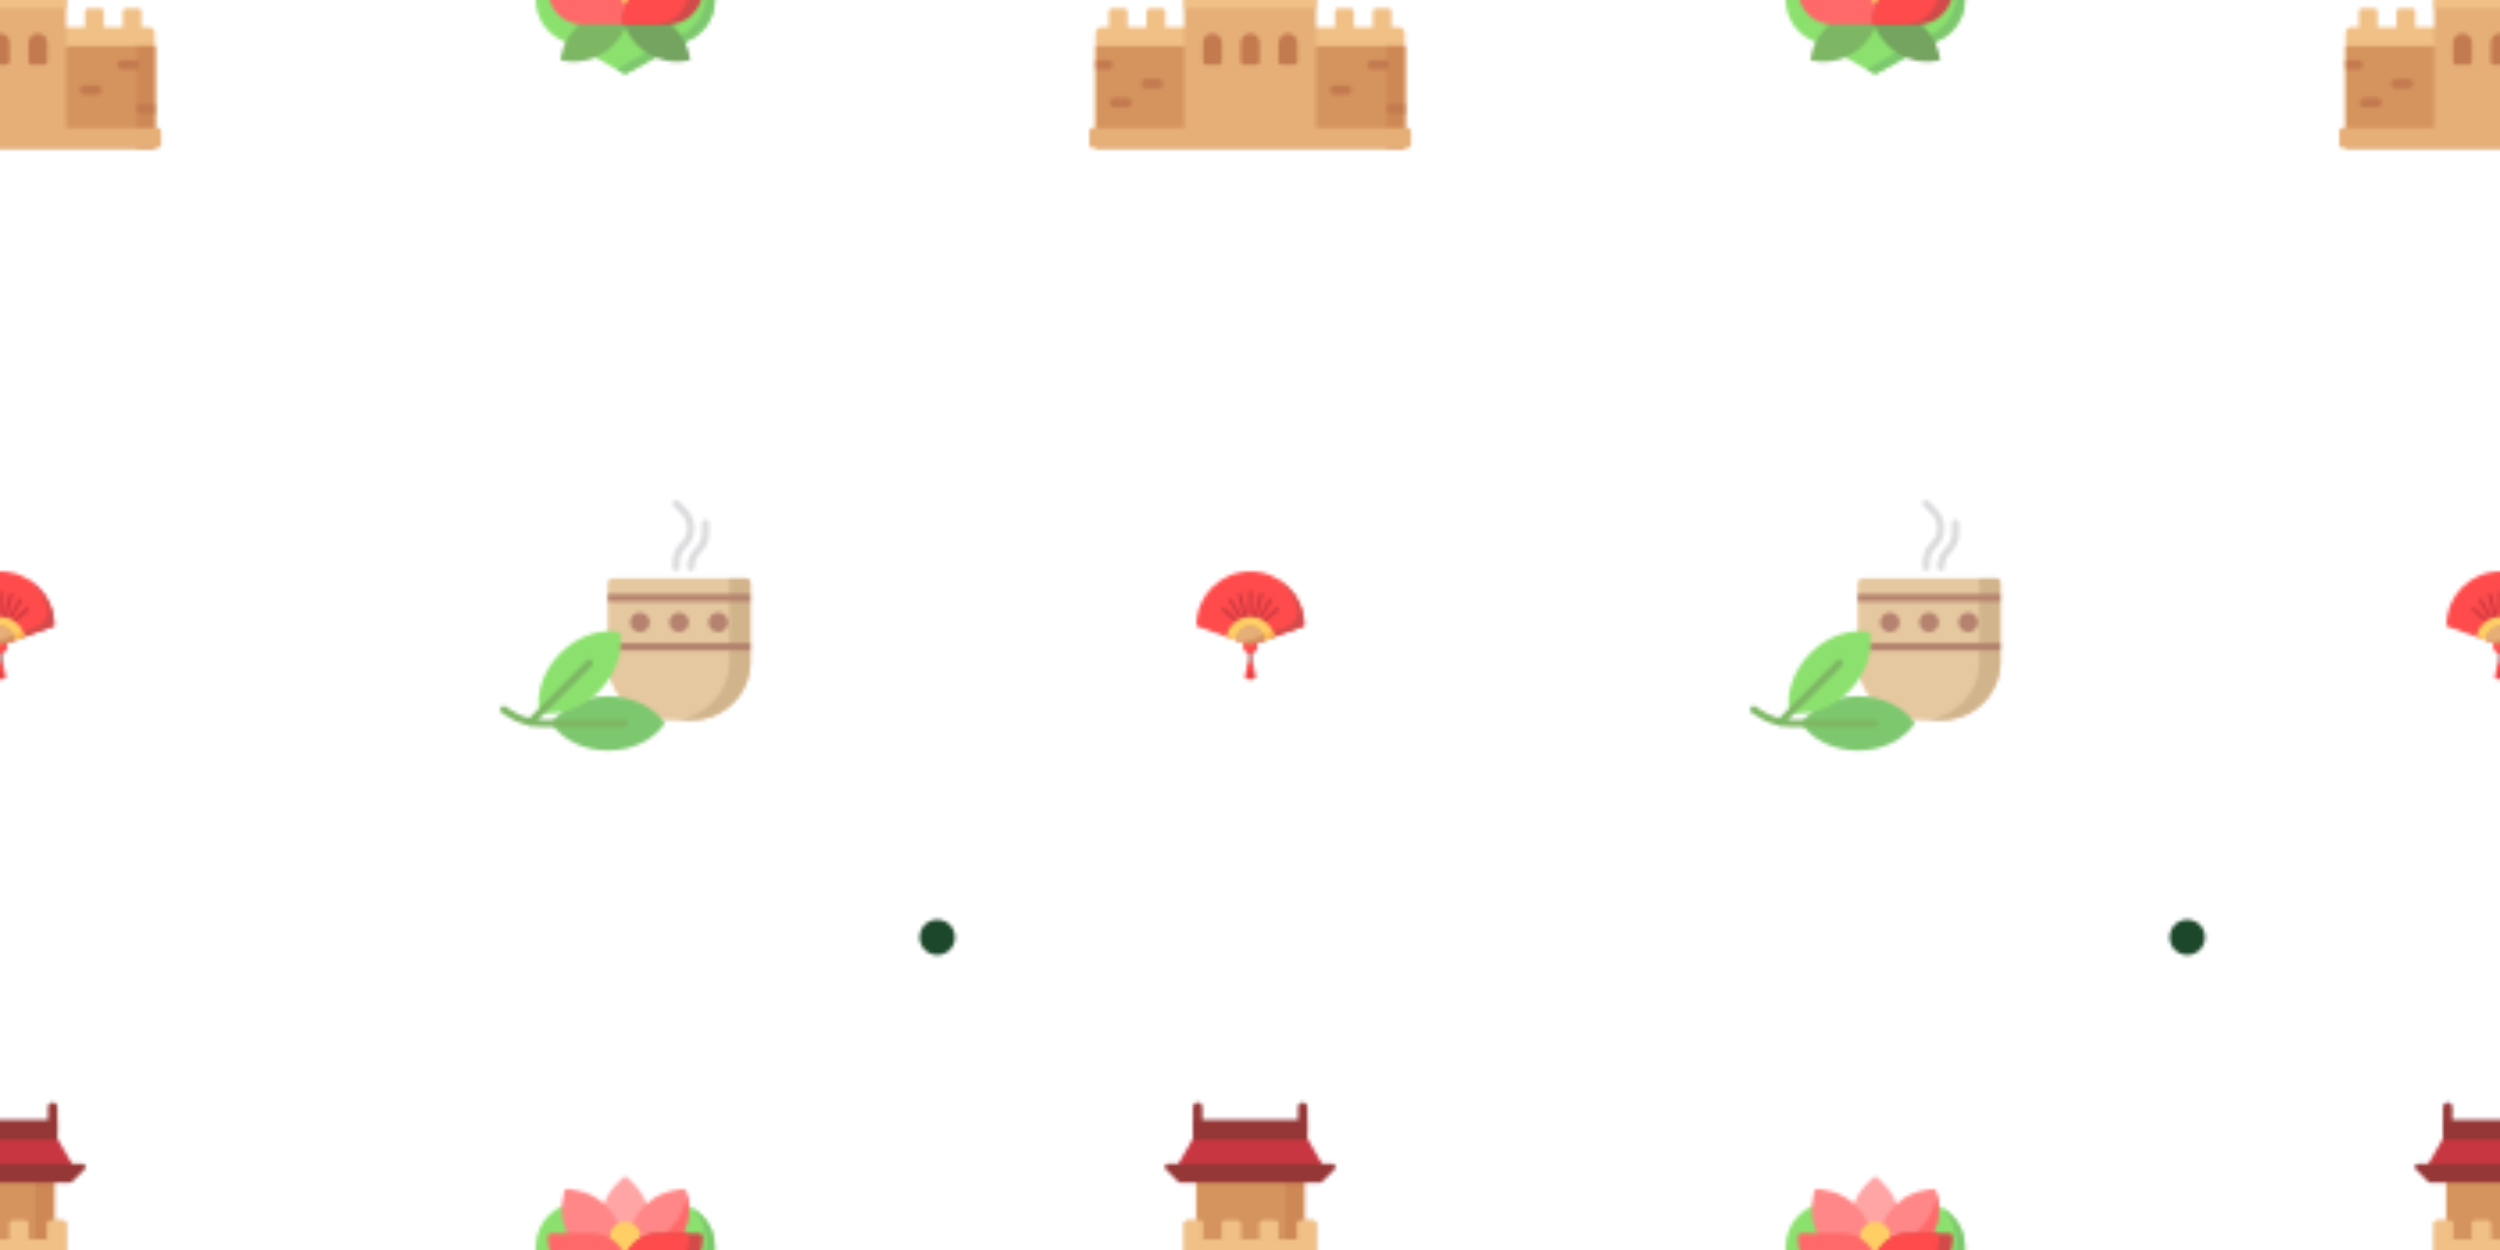 <svg xmlns="http://www.w3.org/2000/svg" xmlns:xlink="http://www.w3.org/1999/xlink" xmlns:fi="http://pattern.flaticon.com/" x="0" y="0" width="700" height="350" viewBox="0 0 700 350"><rect x="0px" y="0px" width="100%" height="100%" opacity="1" fill="#ffffff"/><defs><path d="M165,0C74.019,0,0,74.019,0,165s74.019,165,165,165c90.982,0,165-74.019,165-165S255.982,0,165,0z" transform="matrix(0.03 0 0 0.03 257.5 257.5)" id="L1_1792" fill="#1d472a"/><g transform="matrix(0.176 0 0 0.176 305 305)" id="L1_1793"><path d="M502,308.806V491H10V308.806c0-5.529,4.477-10.011,10-10.011h11v-25.027c0-2.764,2.239-5.005,5-5.005  h20c2.761,0,5,2.241,5,5.005v25.027h30v-25.027c0-2.764,2.239-5.005,5-5.005h20c2.761,0,5,2.241,5,5.005v25.027h270v-25.027  c0-2.764,2.239-5.005,5-5.005h20c2.761,0,5,2.241,5,5.005v25.027h30v-25.027c0-2.764,2.239-5.005,5-5.005h20  c2.761,0,5,2.241,5,5.005v25.027h11C497.523,298.796,502,303.277,502,308.806z" fill="#f0c087"/><path d="M502,328.827V491H10V328.827h160V136.623h172v192.204H502z" fill="#d5945e"/><path d="M502,328.827V491h-29V328.827H502z M312,388.891h30V136.623h-30V388.891z" fill="#ce8855"/><path d="M376,128.614H136l30-52.055h180L376,128.614z" fill="#c83741"/><path d="M386.929,118.604c4.455,0,6.685,5.391,3.536,8.545l-20,20.021c-0.938,0.939-2.209,1.466-3.536,1.466  H323H189h-43.929c-1.326,0-2.598-0.527-3.536-1.466l-20-20.021c-3.15-3.153-0.919-8.545,3.536-8.545H159h194  C353,118.604,386.929,118.604,386.929,118.604z" fill="#963737"/><path d="M512,463.971v22.023c0,2.764-2.239,5.005-5,5.005H361H151H5c-2.761,0-5-2.241-5-5.005v-22.023  c0-2.764,2.239-5.005,5-5.005h146V243.737v-5.005v-25.027c0-2.764,2.239-5.005,5-5.005h20c2.761,0,5,2.241,5,5.005v25.027h30  v-25.027c0-2.764,2.239-5.005,5-5.005h20c2.761,0,5,2.241,5,5.005v25.027h30v-25.027c0-2.764,2.239-5.005,5-5.005h20  c2.761,0,5,2.241,5,5.005v25.027h30v-25.027c0-2.764,2.239-5.005,5-5.005h20c2.761,0,5,2.241,5,5.005v25.027v5.005v215.229h146  C509.761,458.966,512,461.207,512,463.971z" fill="#e6af78"/><g><path d="M347,80.563H165V48.529h182V80.563z" fill="#963737"/><path d="M180,28.508v40.043c0,4.147-3.358,7.508-7.5,7.508s-7.5-3.361-7.5-7.508V28.508   c0-4.147,3.358-7.508,7.5-7.508S180,24.361,180,28.508z M339.5,21c-4.142,0-7.5,3.361-7.5,7.508v40.043   c0,4.147,3.358,7.508,7.5,7.508s7.5-3.361,7.5-7.508V28.508C347,24.361,343.642,21,339.5,21z" fill="#963737"/></g><path d="M361,213.705v25.027v5.005v25.027H151v-25.027v-5.005v-25.027c0-2.764,2.239-5.005,5-5.005h20  c2.761,0,5,2.241,5,5.005v25.027h30v-25.027c0-2.764,2.239-5.005,5-5.005h20c2.761,0,5,2.241,5,5.005v25.027h30v-25.027  c0-2.764,2.239-5.005,5-5.005h20c2.761,0,5,2.241,5,5.005v25.027h30v-25.027c0-2.764,2.239-5.005,5-5.005h20  C358.761,208.7,361,210.941,361,213.705z" fill="#f0c087"/><g><path d="M211,323.822v30.032c0,2.764-2.239,5.005-5,5.005h-20c-2.761,0-5-2.241-5-5.005v-30.032   c0-8.293,6.716-15.016,15-15.016S211,315.529,211,323.822z M316,308.806c-8.284,0-15,6.723-15,15.016v30.032   c0,2.764,2.239,5.005,5,5.005h20c2.761,0,5-2.241,5-5.005v-30.032C331,315.529,324.284,308.806,316,308.806z M256,308.806   c-8.284,0-15,6.723-15,15.016v30.032c0,2.764,2.239,5.005,5,5.005h20c2.761,0,5-2.241,5-5.005v-30.032   C271,315.529,264.284,308.806,256,308.806z" fill="#c37a4f"/><path d="M417.5,398.902c0,4.146-3.358,7.508-7.5,7.508h-20c-4.142,0-7.5-3.361-7.5-7.508   s3.358-7.508,7.5-7.508h20C414.142,391.394,417.5,394.756,417.5,398.902z M477.5,358.859c0-4.147-3.358-7.508-7.5-7.508h-20   c-4.142,0-7.5,3.361-7.5,7.508c0,4.146,3.358,7.508,7.5,7.508h20C474.142,366.367,477.5,363.006,477.5,358.859z M110,381.383H90   c-4.142,0-7.5,3.361-7.5,7.508c0,4.146,3.358,7.508,7.5,7.508h20c4.142,0,7.5-3.361,7.5-7.508   C117.5,384.745,114.142,381.383,110,381.383z M37.5,358.859c0-4.147-3.358-7.508-7.5-7.508H10v15.016h20   C34.142,366.367,37.5,363.006,37.5,358.859z M60,411.415H40c-4.142,0-7.5,3.361-7.5,7.508s3.358,7.508,7.5,7.508h20   c4.142,0,7.5-3.361,7.5-7.508C67.5,414.777,64.142,411.415,60,411.415z M500,421.426h-20c-4.142,0-7.5,3.361-7.5,7.508   s3.358,7.508,7.5,7.508h20c0.694,0,1.362-0.102,2-0.278v-14.459C501.362,421.528,500.694,421.426,500,421.426z" fill="#c37a4f"/></g></g><g transform="matrix(0.059 0 0 0.059 335 160)" id="L1_1794"><path d="M508.226,261.327l-245.593,86.341c-4.293,1.509-8.973,1.509-13.267,0L3.774,261.327  C1.513,260.532,0,258.396,0,256l0,0C0,114.615,114.615,0,256,0l0,0c141.385,0,256,114.615,256,256l0,0  C512,258.396,510.487,260.532,508.226,261.327z" fill="#ff4b4b"/><path d="M512,256L512,256c0,2.397-1.513,4.532-3.774,5.327l-245.593,86.341  c-2.253,0.792-4.612,1.157-6.967,1.118v-24.908l173.02-60.827c37.431-13.159,59.034-52.694,49.18-91.128  c-0.122-0.476-0.245-0.941-0.37-1.393c-14.873-53.987-46.988-100.825-90.045-134.233C462.059,81.032,512,162.679,512,256z" fill="#d24a4a"/><path d="M263.5,360v120c0,4.142-3.358,7.5-7.5,7.5s-7.5-3.358-7.5-7.5V360c0-4.142,3.358-7.5,7.5-7.5  S263.5,355.858,263.5,360z" fill="#a1302b"/><path d="M283.205,500.541c0.556,2.281-0.554,4.629-2.654,5.679c-7.39,3.696-15.726,5.78-24.551,5.78  s-17.161-2.084-24.551-5.78c-2.1-1.05-3.21-3.399-2.654-5.679l14.744-60.449c1.296-5.315,5.696-9.467,11.138-10.024  c6.411-0.656,12.198,3.52,13.693,9.647L283.205,500.541z M256,390c19.33,0,35-15.67,35-35s-15.67-35-35-35s-35,15.67-35,35  S236.67,390,256,390z" fill="#ff4b4b"/><path d="M263.5,480v31.471c-2.454,0.336-4.954,0.529-7.5,0.529s-5.046-0.193-7.5-0.529V480  c0-4.142,3.358-7.5,7.5-7.5S263.5,475.858,263.5,480z M255.999,223.456c4.142,0,7.5-3.358,7.5-7.5V99.703c0-4.142-3.358-7.5-7.5-7.5  s-7.5,3.358-7.5,7.5v116.253C248.499,220.098,251.857,223.456,255.999,223.456z M195.5,228.892l-61.384-55.271  c-3.078-2.771-7.82-2.522-10.592,0.555c-2.771,3.078-2.523,7.82,0.555,10.592l61.384,55.271c1.434,1.291,3.228,1.926,5.016,1.926  c2.052,0,4.095-0.837,5.576-2.481C198.827,236.406,198.578,231.664,195.5,228.892z M167.386,131.908  c-2.072-3.587-6.659-4.817-10.245-2.745c-3.587,2.071-4.816,6.658-2.745,10.245l52.462,90.868c1.389,2.406,3.91,3.751,6.502,3.751  c1.272,0,2.562-0.324,3.743-1.006c3.587-2.071,4.816-6.658,2.745-10.245L167.386,131.908z M212.382,109.169  c-1.073-4.001-5.187-6.374-9.186-5.304c-4.001,1.072-6.375,5.185-5.304,9.186l28.891,107.823c0.898,3.351,3.928,5.561,7.24,5.561  c0.643,0,1.296-0.083,1.946-0.257c4.001-1.072,6.375-5.185,5.304-9.186L212.382,109.169z M309.098,102.758  c-3.995-1.069-8.113,1.302-9.186,5.304l-29.533,110.22c-1.072,4.001,1.303,8.113,5.304,9.186c0.65,0.174,1.303,0.257,1.946,0.257  c3.311,0,6.342-2.21,7.24-5.561l29.533-110.22C315.473,107.942,313.099,103.83,309.098,102.758z M388.856,174.605  c-2.773-3.079-7.514-3.327-10.592-0.555l-62.586,56.354c-3.078,2.772-3.327,7.514-0.555,10.592c1.481,1.645,3.524,2.481,5.576,2.481  c1.788,0,3.583-0.636,5.016-1.926l62.586-56.354C391.379,182.425,391.628,177.683,388.856,174.605z M354.951,129  c-3.587-2.072-8.174-0.842-10.245,2.745l-50.557,87.566c-2.071,3.587-0.842,8.174,2.745,10.245c1.181,0.682,2.471,1.006,3.743,1.006  c2.592,0,5.113-1.346,6.502-3.751l50.557-87.566C359.768,135.658,358.539,131.071,354.951,129z" fill="#c83741"/><path d="M194.196,328.272l-52.148-18.333c10.187-53.66,57.327-94.236,113.952-94.236l0,0  c56.625,0,103.765,40.575,113.952,94.236l-52.148,18.333C304.168,303.93,281.582,288,256,288l0,0  C230.418,288,207.832,303.93,194.196,328.272z" fill="#ffcf65"/><path d="M301.819,307.412l60.83-21.386c3.254,7.588,5.723,15.592,7.303,23.912l-52.148,18.333  C313.358,320.336,307.963,313.298,301.819,307.412z" fill="#ffb450"/><path d="M256,260L256,260c33.425,0,61.754,27.177,71.658,64.808l-65.025,22.86  c-4.293,1.509-8.973,1.509-13.266,0l-65.025-22.86C194.246,287.177,222.575,260,256,260z" fill="#d5945e"/><path d="M218.34,336.76l-33.999-11.953C194.246,287.177,222.575,260,256,260l0,0  c26.027,0,48.961,16.482,62.515,41.543L218.34,336.76z" fill="#e6af78"/></g><g transform="matrix(0.098 0 0 0.098 150 325)" id="L1_1795"><path d="M512,245.442v9.689c0,50.769-30.399,95.857-75.967,115.928  c-27.762,12.228-54.761,26.11-81.209,40.953l-93.919,52.706c-3.046,1.709-6.766,1.709-9.811,0l-93.919-52.706  c-26.448-14.842-53.447-28.725-81.209-40.953C30.399,350.988,0,305.9,0,255.131v-9.689c0-70.07,57.307-126.874,128-126.874l0,0  c70.692,0,128,56.803,128,126.874c0-70.07,57.307-126.874,128-126.874l0,0C454.693,118.568,512,175.372,512,245.442z" fill="#8ce16e"/><path d="M512,245.442v9.689c0,50.77-30.399,95.858-75.967,115.928c-27.762,12.228-54.761,26.11-81.209,40.952  l-93.919,52.707c-3.046,1.709-6.766,1.709-9.811,0l-20.403-11.45l94.502-53.033c27.171-15.248,54.908-29.51,83.429-42.073  c46.813-20.619,78.044-66.94,78.044-119.098v-9.954c0-37.626-16.091-71.521-41.816-95.313C484.84,155.255,512,197.204,512,245.442z" fill="#7dc86e"/><path d="M70.645,427.213l1.737-9.822c15.345-86.754,98.27-144.681,185.235-129.394l0.119,0.021  c5.437,0.956,9.068,6.129,8.109,11.553l0,0c-15.345,86.754-98.27,144.68-185.235,129.394L70.645,427.213z" fill="#7db764"/><path d="M246.154,299.57L246.154,299.57c-0.959-5.424,2.671-10.597,8.109-11.553l0.119-0.021  c86.965-15.286,169.89,42.64,185.235,129.394l1.737,9.822l-9.965,1.752C344.425,444.251,261.5,386.325,246.154,299.57z" fill="#74a45f"/><path d="M256,315.154l-23.804-23.73c-62.541-62.345-62.541-163.476,0-225.821l16.736-16.684  c3.905-3.892,10.232-3.892,14.137,0l16.736,16.684c62.541,62.345,62.541,163.476,0,225.821L256,315.154z" fill="#ffa5a5"/><path d="M395.73,84.813l23.442-4.12c5.438-0.956,10.624,2.666,11.583,8.091l4.112,23.25  c15.359,86.83-42.761,169.636-129.802,184.936l-33.288,5.851l-5.85-33.071C250.569,182.919,308.689,100.113,395.73,84.813z" fill="#ff8787"/><path d="M305.109,296.962l-33.332,5.859l-5.877-33.228c-2.204-12.461-2.885-24.837-2.19-36.944l2.068,11.688  l33.332-5.859c74.523-13.099,127.833-75.649,131.976-147.828l3.81,21.539C450.239,198.94,392.132,281.665,305.109,296.962z" fill="#ff6969"/><path d="M240.223,302.821l-33.288-5.851c-87.041-15.3-145.161-98.106-129.802-184.936l4.112-23.25  c0.96-5.425,6.145-9.047,11.583-8.091l23.442,4.12c87.041,15.3,145.161,98.106,129.802,184.936L240.223,302.821z" fill="#ff8787"/><path d="M299.077,215.145v99.561h-86.154v-99.561c0-22.091,17.909-40,40-40h6.154  C281.168,175.145,299.077,193.054,299.077,215.145z" fill="#ffcf65"/><path d="M44.692,207.352h117.231c55.228,0,100,44.771,100,100v18.09H134.692c-55.228,0-100-44.771-100-100  v-8.09C34.692,211.829,39.169,207.352,44.692,207.352z" fill="#ff6969"/><path d="M477.308,217.352v8.09c0,55.228-44.771,100-100,100H250.077v-18.09c0-55.228,44.771-100,100-100  h117.231C472.831,207.352,477.308,211.829,477.308,217.352z" fill="#d24a4a"/><path d="M337.974,325.442h-87.898v-18.404c0-55.055,44.771-99.687,100-99.687h77.898  c5.523,0,10,4.463,10,9.969v8.435C437.974,280.811,393.203,325.442,337.974,325.442z" fill="#ff4b4b"/></g><g transform="matrix(0.137 0 0 0.137 140 140)" id="L1_1796"><path d="M230,160h272c5.523,0,10,4.477,10,10v160c0,66.274-53.726,120-120,120h-52  c-66.274,0-120-53.726-120-120V170C220,164.477,224.477,160,230,160z" fill="#e6c8a0"/><path d="M512,170v160c0,66.274-53.726,120-120,120h-43.333c66.274,0,120-53.726,120-120V160H502  C507.523,160,512,164.477,512,170z" fill="#d2b48c"/><g><path d="M466,250c0,11.046-8.954,20-20,20s-20-8.954-20-20c0-11.046,8.954-20,20-20S466,238.954,466,250z    M366,230c-11.046,0-20,8.954-20,20c0,11.046,8.954,20,20,20s20-8.954,20-20C386,238.954,377.046,230,366,230z M286,230   c-11.046,0-20,8.954-20,20c0,11.046,8.954,20,20,20s20-8.954,20-20C306,238.954,297.046,230,286,230z" fill="#b4826e"/><path d="M512,192.5v15H220v-15H512z M220,307.5h292v-15H220V307.5z" fill="#b4826e"/></g><path d="M220.86,512c-50.371,0-94.076-22.51-116-55.5c21.924-32.99,65.629-55.5,116-55.5  s94.076,22.51,116,55.5C314.936,489.49,271.231,512,220.86,512z" fill="#7dc86e"/><path d="M202.056,391.353c-35.618,35.618-82.438,50.605-121.269,42.78  c-7.825-38.831,7.162-85.651,42.78-121.269s82.438-50.605,121.269-42.78C252.661,308.914,237.674,355.735,202.056,391.353z" fill="#8ce16e"/><g><path d="M187.803,339.026L67.246,459.583c-1.464,1.464-3.384,2.197-5.303,2.197s-3.839-0.732-5.303-2.197   c-2.929-2.929-2.929-7.678,0-10.606L177.197,328.42c2.929-2.929,7.678-2.929,10.606,0   C190.732,331.349,190.732,336.098,187.803,339.026z" fill="#7db764"/><path d="M261.861,456.5c0,4.142-3.358,7.5-7.5,7.5H87.208c-25.649,0-50.549-7.425-72.01-21.471   l-11.804-7.726c-3.466-2.269-4.437-6.917-2.168-10.383c2.268-3.466,6.917-4.437,10.383-2.168l11.804,7.726   C42.424,442.422,64.484,449,87.208,449h167.153C258.503,449,261.861,452.358,261.861,456.5z" fill="#7db764"/></g><path d="M397.5,57.5c0,14.9-5.803,28.908-16.338,39.445l-1.718,1.717  c-7.702,7.702-11.944,17.944-11.944,28.837v10c0,4.142-3.357,7.5-7.5,7.5s-7.5-3.358-7.5-7.5v-10c0-14.9,5.803-28.908,16.338-39.445  l1.718-1.717C378.258,78.635,382.5,68.394,382.5,57.5s-4.242-21.136-11.945-28.839l-15.857-15.858  c-2.93-2.929-2.93-7.677-0.001-10.606c2.93-2.929,7.679-2.93,10.606,0l15.858,15.858C391.697,28.591,397.5,42.6,397.5,57.5z M420,40  c-4.143,0-7.5,3.358-7.5,7.5v20c0,10.894-4.242,21.136-11.944,28.838l-1.718,1.717C388.303,108.591,382.5,122.6,382.5,137.5  c0,4.142,3.357,7.5,7.5,7.5s7.5-3.358,7.5-7.5c0-10.894,4.242-21.136,11.944-28.838l1.718-1.717  C421.697,96.408,427.5,82.4,427.5,67.5v-20C427.5,43.358,424.143,40,420,40z" fill="#dcdbde"/></g></defs><g fi:class="KUsePattern"><pattern id="pattern_L1_1792" width="350" height="350" patternUnits="userSpaceOnUse"><use xlink:href="#L1_1792" x="-350" y="-350"/><use xlink:href="#L1_1792" x="0" y="-350"/><use xlink:href="#L1_1792" x="350" y="-350"/><use xlink:href="#L1_1792" x="-350" y="0"/><use xlink:href="#L1_1792" x="0" y="0"/><use xlink:href="#L1_1792" x="350" y="0"/><use xlink:href="#L1_1792" x="-350" y="350"/><use xlink:href="#L1_1792" x="0" y="350"/><use xlink:href="#L1_1792" x="350" y="350"/></pattern><rect x="0" y="0" width="100%" height="100%" fill="url(#pattern_L1_1792)"/></g><g fi:class="KUsePattern"><pattern id="pattern_L1_1793" width="350" height="350" patternUnits="userSpaceOnUse"><use xlink:href="#L1_1793" x="-350" y="-350"/><use xlink:href="#L1_1793" x="0" y="-350"/><use xlink:href="#L1_1793" x="350" y="-350"/><use xlink:href="#L1_1793" x="-350" y="0"/><use xlink:href="#L1_1793" x="0" y="0"/><use xlink:href="#L1_1793" x="350" y="0"/><use xlink:href="#L1_1793" x="-350" y="350"/><use xlink:href="#L1_1793" x="0" y="350"/><use xlink:href="#L1_1793" x="350" y="350"/></pattern><rect x="0" y="0" width="100%" height="100%" fill="url(#pattern_L1_1793)"/></g><g fi:class="KUsePattern"><pattern id="pattern_L1_1794" width="350" height="350" patternUnits="userSpaceOnUse"><use xlink:href="#L1_1794" x="-350" y="-350"/><use xlink:href="#L1_1794" x="0" y="-350"/><use xlink:href="#L1_1794" x="350" y="-350"/><use xlink:href="#L1_1794" x="-350" y="0"/><use xlink:href="#L1_1794" x="0" y="0"/><use xlink:href="#L1_1794" x="350" y="0"/><use xlink:href="#L1_1794" x="-350" y="350"/><use xlink:href="#L1_1794" x="0" y="350"/><use xlink:href="#L1_1794" x="350" y="350"/></pattern><rect x="0" y="0" width="100%" height="100%" fill="url(#pattern_L1_1794)"/></g><g fi:class="KUsePattern"><pattern id="pattern_L1_1795" width="350" height="350" patternUnits="userSpaceOnUse"><use xlink:href="#L1_1795" x="-350" y="-350"/><use xlink:href="#L1_1795" x="0" y="-350"/><use xlink:href="#L1_1795" x="350" y="-350"/><use xlink:href="#L1_1795" x="-350" y="0"/><use xlink:href="#L1_1795" x="0" y="0"/><use xlink:href="#L1_1795" x="350" y="0"/><use xlink:href="#L1_1795" x="-350" y="350"/><use xlink:href="#L1_1795" x="0" y="350"/><use xlink:href="#L1_1795" x="350" y="350"/></pattern><rect x="0" y="0" width="100%" height="100%" fill="url(#pattern_L1_1795)"/></g><g fi:class="KUsePattern"><pattern id="pattern_L1_1796" width="350" height="350" patternUnits="userSpaceOnUse"><use xlink:href="#L1_1796" x="-350" y="-350"/><use xlink:href="#L1_1796" x="0" y="-350"/><use xlink:href="#L1_1796" x="350" y="-350"/><use xlink:href="#L1_1796" x="-350" y="0"/><use xlink:href="#L1_1796" x="0" y="0"/><use xlink:href="#L1_1796" x="350" y="0"/><use xlink:href="#L1_1796" x="-350" y="350"/><use xlink:href="#L1_1796" x="0" y="350"/><use xlink:href="#L1_1796" x="350" y="350"/></pattern><rect x="0" y="0" width="100%" height="100%" fill="url(#pattern_L1_1796)"/></g></svg>